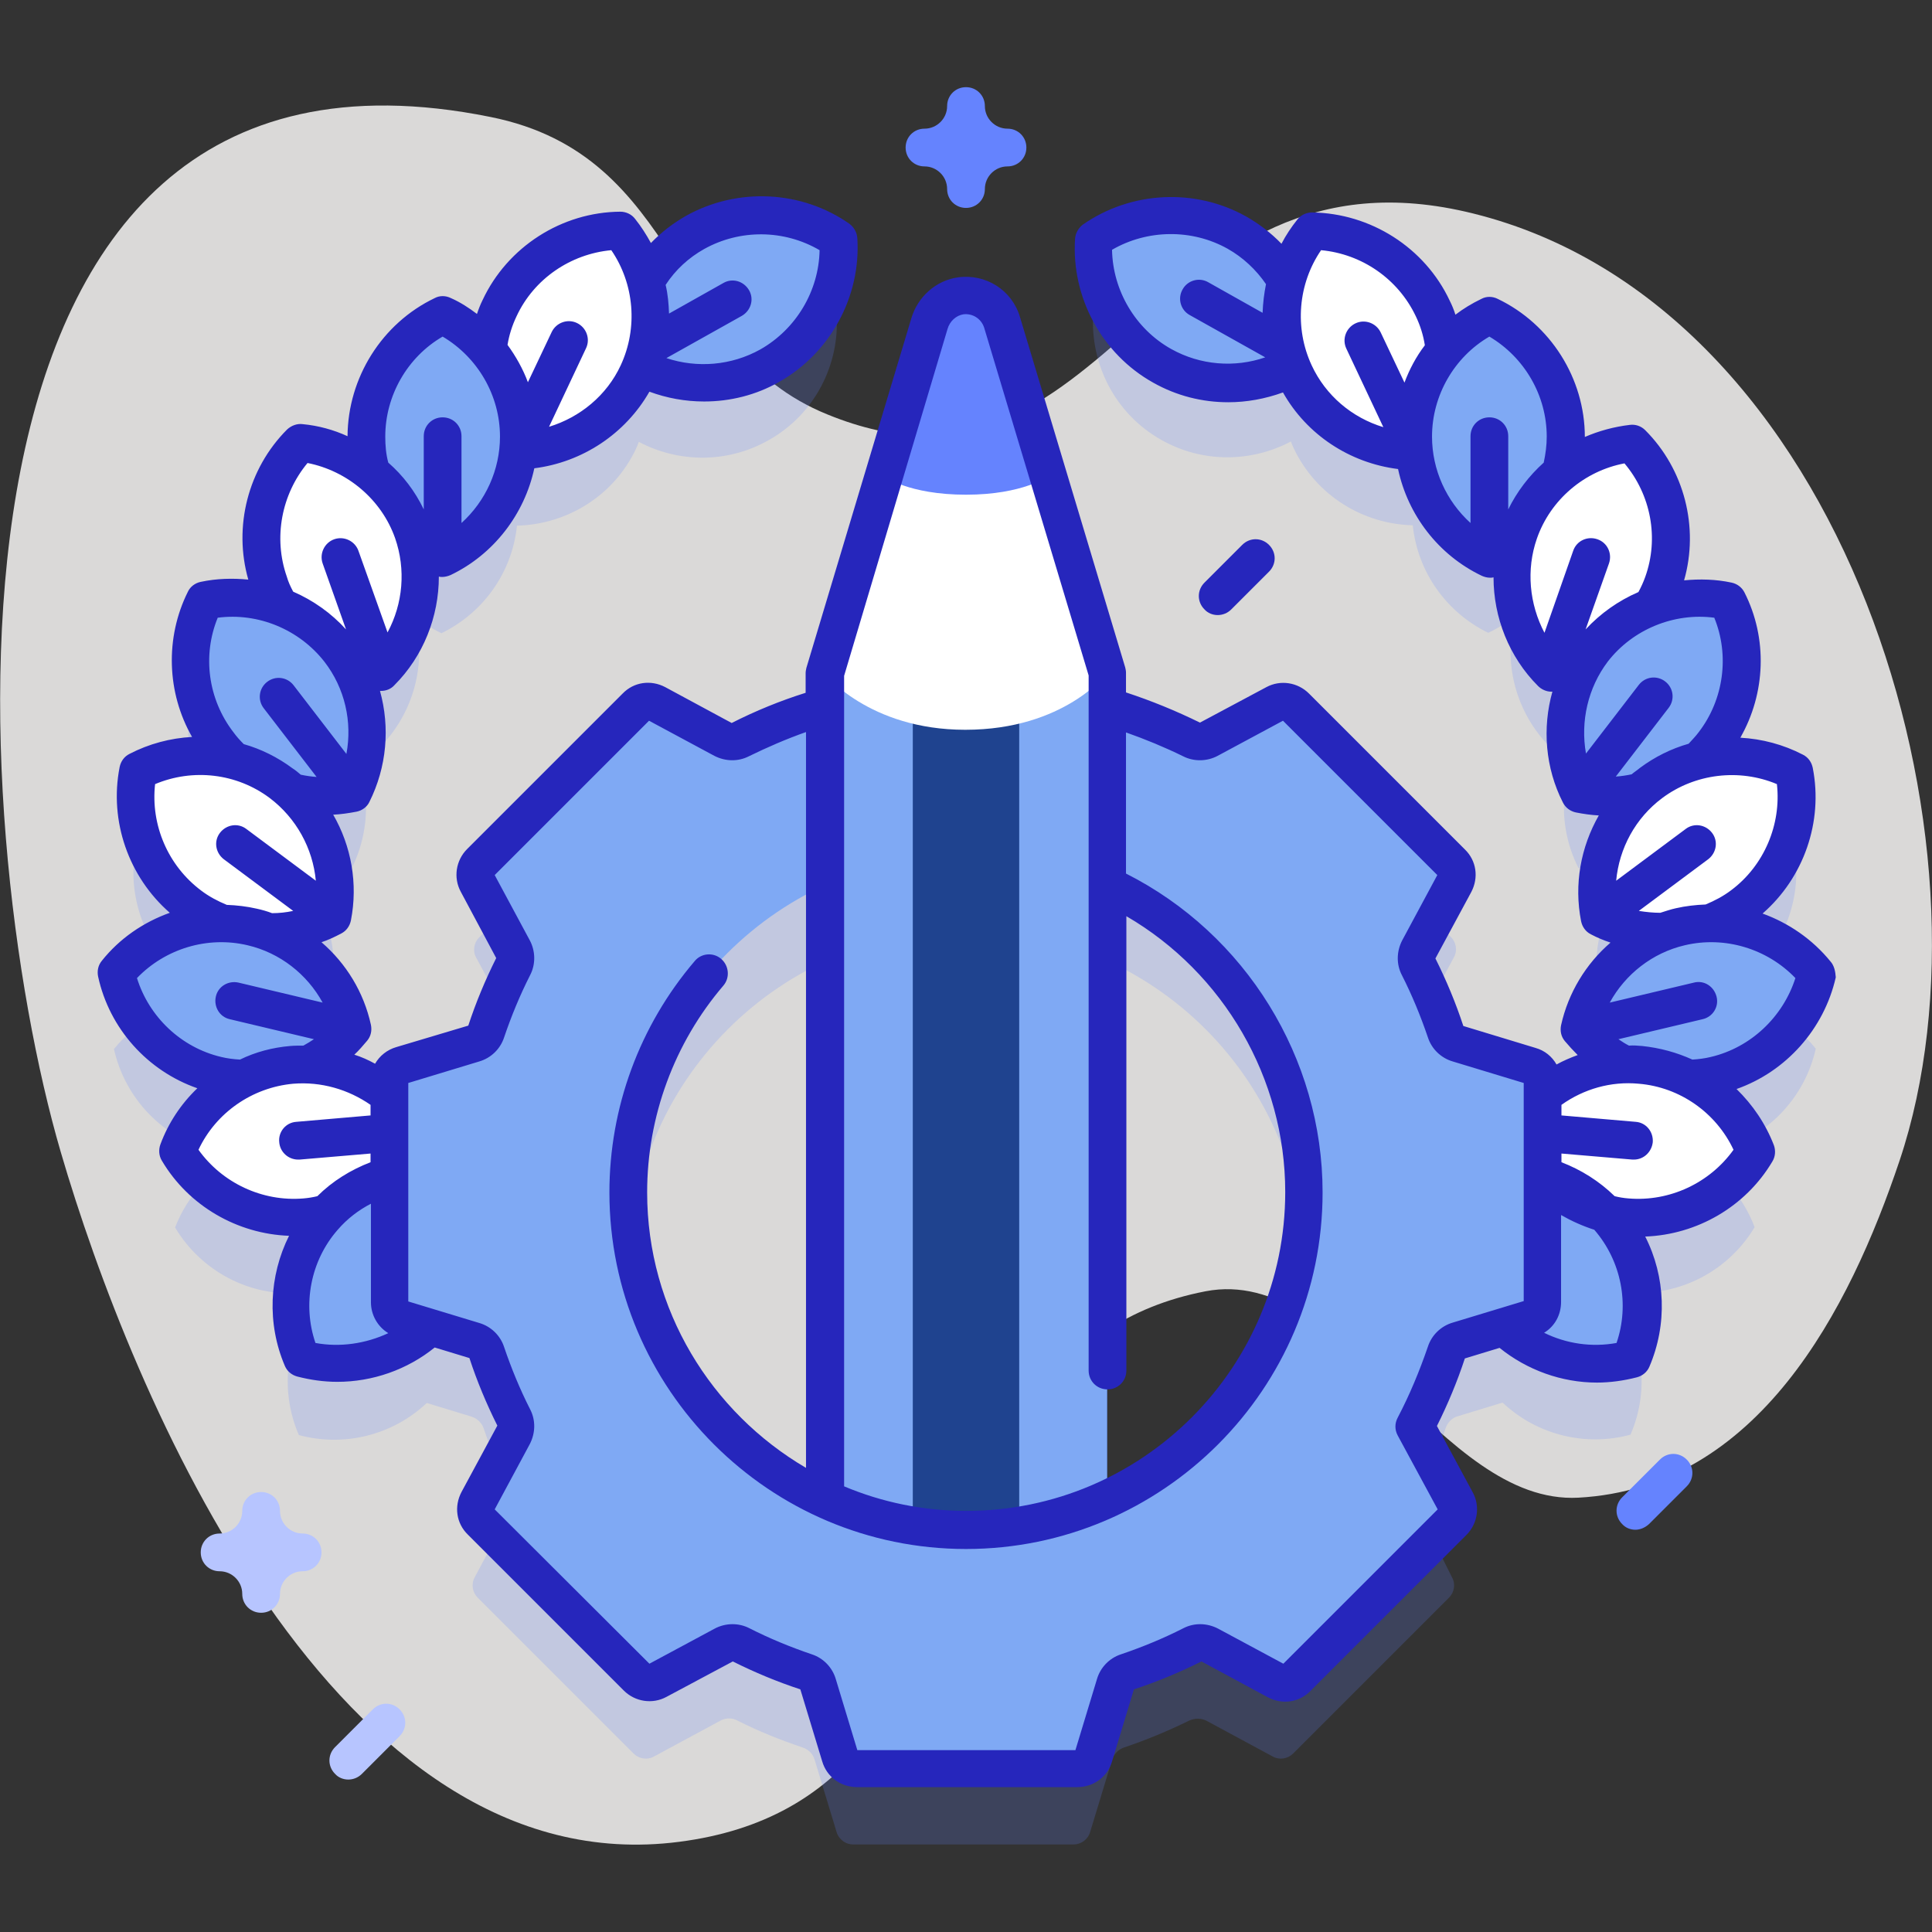 <?xml version="1.0" encoding="utf-8"?>
<!-- Generator: Adobe Illustrator 24.0.1, SVG Export Plug-In . SVG Version: 6.00 Build 0)  -->
<svg version="1.1" id="Capa_1" xmlns="http://www.w3.org/2000/svg" xmlns:xlink="http://www.w3.org/1999/xlink" x="0px" y="0px"
	 viewBox="0 0 512 512" style="enable-background:new 0 0 512 512;" xml:space="preserve">
<rect x="0" y="0" width="512" height="512" fill="#333333" stroke="none"/>
<style type="text/css">
	.st0{fill:#DAD9D8;}
	.st1{opacity:0.2;fill:#6583FE;enable-background:new    ;}
	.st2{fill:#7FA9F4;}
	.st3{fill:#FFFFFF;}
	.st4{fill:#1F438F;}
	.st5{fill:#6583FE;}
	.st6{fill:#2626BC;}
	.st7{fill:#B7C5FF;}
</style>
<g>
	<path class="st0" d="M16.1,305.3c18.7,64,72.7,194.6,163.9,182.8c91.5-11.8,55.8-129.7,139.5-145.9c36.9-7.1,61.9,56.7,98.8,54.7
		c47.6-2.6,71.8-49.7,85.1-89.3c28.2-84-14-226.4-112.9-251c-86.2-21.5-96.3,83.9-171.3,53.2C177.1,92.7,181.3,41.3,130,31
		C-25.3-0.4-8.8,220.1,16.1,305.3L16.1,305.3z"/>
	<path class="st1" d="M481.2,277.9c-6.8-8.4-17.1-13.4-28.1-13.3c3-1.1,5.9-2.7,8.6-4.8c11.4-8.5,16.2-22.4,13.7-35.5
		c-7.8-4.1-16.9-5.1-25.4-2.9c1.5-1.4,2.9-2.8,4.1-4.5c8.6-11.2,9.6-26,3.6-37.8c-6.7-1.4-13.6-0.8-19.9,1.5c1.1-1.9,2.1-4,2.9-6.2
		c4.7-13.4,1-27.7-8.4-37.1c-6.9,0.8-13.4,3.5-18.8,7.9c0.9-3.1,1.3-6.3,1.3-9.6c0-14.2-8.3-26.4-20.2-32.2
		c-4.6,2.2-8.7,5.4-11.9,9.3c-0.4-3.8-1.5-7.5-3.2-11.2c-6-12.8-18.7-20.4-32-20.5c-3.1,3.9-5.4,8.3-6.7,13.1
		c-3.1-5.1-7.5-9.6-13.1-12.7c-12.4-6.9-27.1-5.8-38,1.8c-0.8,13.3,5.8,26.5,18.1,33.4c11,6.2,23.9,5.9,34.3,0.4
		c0.2,0.6,0.5,1.2,0.7,1.7c6,12.7,18.5,20.2,31.6,20.5c1.3,12.6,9.1,23.2,20,28.5c2.6-1.2,5-2.8,7.2-4.6
		c-3.5,12.7,0.3,25.9,9.1,34.8c3-0.3,5.9-1.1,8.7-2.1c-6.3,10.6-6.5,23.6-1.1,34.2c5.4,1.1,11,1,16.3-0.4
		c-9.4,8.6-13.2,21.2-10.9,33.1c5.2,2.7,11,4.1,16.9,4c-11.4,4.3-19.6,14.2-22.2,25.7c3.2,4,7.3,7.2,11.8,9.5
		c-8.1,0.3-15.7,3.3-21.6,8.2v-3.6c0-2-1.3-3.8-3.3-4.4l-19.1-5.8c-1.6-0.5-2.8-1.7-3.3-3.2c-2-5.9-4.4-11.6-7.1-17.2
		c-0.7-1.5-0.7-3.2,0-4.6l9.5-17.6c1-1.8,0.6-4-0.8-5.4l-41.3-41.3c-1.4-1.4-3.6-1.8-5.4-0.8l-17.6,9.5c-1.4,0.8-3.2,0.8-4.6,0.1
		c-6.3-3.1-12.9-5.8-19.7-7.9h-2.7v-9.6l-27.9-92.9c-1.4-4.7-6-7.7-10.9-7c-4,0.5-7.1,3.6-8.3,7.4l-27.8,92.6v9.6h-2.7
		c-6.8,2.1-13.4,4.8-19.7,7.9c-1.5,0.7-3.2,0.7-4.6-0.1l-17.6-9.5c-1.8-1-4-0.6-5.4,0.8l-41.3,41.3c-1.4,1.4-1.8,3.6-0.8,5.4
		l9.5,17.6c0.8,1.4,0.8,3.2,0.1,4.6c-2.8,5.5-5.1,11.3-7.1,17.2c-0.5,1.6-1.7,2.8-3.3,3.2l-19.1,5.8c-1.9,0.6-3.3,2.4-3.3,4.4v3.6
		c-5.9-4.9-13.5-8-21.6-8.2c4.6-2.3,8.6-5.5,11.8-9.5c-2.5-11.5-10.7-21.3-22.2-25.7c5.8,0,11.6-1.3,16.8-4
		c2.3-11.9-1.6-24.6-10.9-33.1c5.3,1.4,10.9,1.5,16.3,0.4c5.3-10.6,5.2-23.6-1.2-34.2c2.8,1.1,5.7,1.8,8.7,2.1
		c8.8-8.9,12.6-22.1,9.1-34.8c2.2,1.8,4.6,3.4,7.2,4.6c10.9-5.3,18.7-15.9,20-28.5c13.1-0.3,25.7-7.8,31.6-20.5
		c0.3-0.6,0.5-1.2,0.7-1.7c10.4,5.5,23.3,5.8,34.3-0.4c12.4-6.9,19-20.2,18.1-33.4c-10.9-7.6-25.6-8.8-38-1.8
		c-5.6,3.1-10,7.6-13.1,12.7c-1.3-4.8-3.6-9.2-6.7-13.1c-13.3,0.1-26,7.7-32,20.5c-1.7,3.6-2.7,7.4-3.2,11.2
		c-3.3-3.9-7.3-7.1-11.9-9.3c-12,5.8-20.2,18-20.2,32.2c0,3.3,0.5,6.5,1.3,9.6c-5.3-4.4-11.9-7.2-18.8-7.9
		c-9.4,9.4-13.1,23.7-8.4,37.1c0.8,2.2,1.8,4.3,2.9,6.2c-6.3-2.4-13.3-2.9-19.9-1.5c-6,11.9-5,26.6,3.6,37.8
		c1.3,1.6,2.7,3.1,4.1,4.5c-8.5-2.2-17.6-1.1-25.4,2.9c-2.5,13,2.3,27,13.7,35.5c2.7,2,5.6,3.6,8.6,4.8c-11-0.1-21.3,4.9-28.1,13.3
		c2.9,13,12.9,23.8,26.7,27.1c2.3,0.5,4.7,0.8,7,0.9c-8,4-14.3,11-17.5,19.3c6.8,11.4,19.7,18.6,33.8,17.3c2-0.2,4-0.5,5.8-1
		c-0.3,0.4-0.7,0.7-1,1.1c-9.3,10.7-11.1,25.4-5.8,37.6c11.7,3.2,24.7,0.2,33.9-8.5l11.8,3.6c1.6,0.5,2.8,1.7,3.3,3.2
		c2,5.9,4.4,11.6,7.1,17.2c0.7,1.5,0.7,3.2-0.1,4.6l-9.4,17.6c-1,1.8-0.6,4,0.8,5.4l41.3,41.3c1.4,1.4,3.6,1.8,5.4,0.8l17.6-9.5
		c1.4-0.8,3.2-0.8,4.6,0c5.5,2.8,11.3,5.1,17.2,7.1c1.6,0.5,2.8,1.8,3.2,3.3l5.8,19.1c0.6,2,2.4,3.3,4.4,3.3h58.4
		c2,0,3.8-1.3,4.4-3.3l5.8-19.1c0.5-1.6,1.7-2.8,3.2-3.3c5.9-2,11.7-4.4,17.2-7.1c1.5-0.7,3.2-0.7,4.6,0l17.6,9.5
		c1.8,1,4,0.6,5.4-0.8l41.3-41.3c1.4-1.4,1.8-3.6,0.8-5.4L374.8,398c3.3-6.2,6.1-12.8,8.3-19.5c0.5-1.5,1.7-2.8,3.3-3.2l11.8-3.6
		c9.2,8.7,22.2,11.7,33.9,8.5c5.3-12.2,3.5-26.9-5.8-37.6c-0.3-0.4-0.7-0.7-1-1.1c1.9,0.5,3.8,0.9,5.9,1c14.1,1.2,27-5.9,33.8-17.3
		c-3.2-8.4-9.4-15.3-17.5-19.3c2.3-0.1,4.6-0.4,7-0.9C468.3,301.7,478.3,290.9,481.2,277.9L481.2,277.9z M256.2,425.5
		c-49.4,0-89.5-40.1-89.5-89.5c0-49.4,40.1-89.5,89.5-89.5c49.4,0,89.5,40.1,89.5,89.5C345.7,385.5,305.6,425.5,256.2,425.5z"/>
	<path class="st2" d="M308,96.9c12.4,6.9,27.1,5.7,38-1.9c0.8-13.3-5.8-26.5-18.1-33.4s-27.1-5.7-38,1.9
		C289,76.7,295.6,89.9,308,96.9L308,96.9z"/>
	<path class="st3" d="M343,99c6,12.8,18.7,20.4,32,20.5c8.4-10.3,10.6-24.9,4.6-37.7c-6-12.8-18.7-20.4-32-20.5
		C339.3,71.5,337,86.1,343,99z"/>
	<path class="st2" d="M374.5,115.7c0,14.2,8.3,26.4,20.2,32.2c12-5.8,20.2-18,20.2-32.2s-8.3-26.4-20.2-32.2
		C382.8,89.3,374.5,101.6,374.5,115.7L374.5,115.7z"/>
	<path class="st3" d="M402.6,141c-4.7,13.4-1,27.7,8.4,37.1c13.2-1.5,25.1-10.3,29.8-23.6s1-27.7-8.4-37.1
		C419.2,118.8,407.3,127.6,402.6,141L402.6,141z"/>
	<path class="st2" d="M422.1,172.3c-8.6,11.2-9.6,26-3.6,37.8c13,2.7,27-1.9,35.7-13.2s9.6-26,3.6-37.8
		C444.8,156.5,430.8,161.1,422.1,172.3L422.1,172.3z"/>
	<path class="st3" d="M437.5,207.5c-11.4,8.5-16.2,22.4-13.7,35.5c11.8,6.1,26.5,5.4,37.9-3.1c11.4-8.5,16.2-22.4,13.7-35.5
		C463.7,198.3,448.9,199,437.5,207.5L437.5,207.5z"/>
	<path class="st2" d="M445.2,245.6c-13.8,3.2-23.8,14.1-26.7,27.1c8.4,10.3,22.2,15.6,36,12.3c13.8-3.3,23.8-14.1,26.7-27.1
		C472.9,247.6,459,242.3,445.2,245.6L445.2,245.6z"/>
	<path class="st3" d="M434.7,282.3c-14.1-1.2-27,5.9-33.8,17.4c4.7,12.4,16.2,21.7,30.3,23s27-5.9,33.8-17.3
		C460.3,292.8,448.8,283.5,434.7,282.3z"/>
	<path class="st2" d="M426.3,322.6c-9.3-10.7-23.6-14.5-36.4-11.1c-5.3,12.2-3.5,26.9,5.8,37.6s23.5,14.5,36.4,11.1
		C437.4,348,435.6,333.3,426.3,322.6z"/>
	<path class="st2" d="M204,96.9c-12.4,6.9-27.1,5.7-38-1.9c-0.8-13.3,5.8-26.5,18.1-33.4s27.1-5.7,38,1.9
		C223,76.7,216.4,89.9,204,96.9z"/>
	<path class="st3" d="M169,99c-6,12.8-18.7,20.4-32,20.5c-8.4-10.3-10.6-24.9-4.6-37.7c6-12.8,18.7-20.4,32-20.5
		C172.7,71.5,175,86.1,169,99L169,99z"/>
	<path class="st2" d="M137.5,115.7c0,14.2-8.3,26.4-20.2,32.2c-12-5.8-20.2-18-20.2-32.2s8.3-26.4,20.2-32.2
		C129.3,89.3,137.5,101.6,137.5,115.7z"/>
	<path class="st3" d="M109.4,141c4.7,13.4,1,27.7-8.4,37.1c-13.2-1.5-25.1-10.3-29.8-23.6s-1-27.7,8.4-37.1
		C92.8,118.8,104.7,127.6,109.4,141L109.4,141z"/>
	<path class="st2" d="M89.9,172.3c8.6,11.2,9.6,26,3.6,37.8c-13,2.7-27-1.9-35.7-13.2s-9.6-26-3.6-37.8
		C67.2,156.5,81.2,161.1,89.9,172.3L89.9,172.3z"/>
	<path class="st3" d="M74.5,207.5c11.4,8.5,16.2,22.4,13.7,35.5c-11.8,6.1-26.5,5.4-37.9-3.1c-11.4-8.5-16.2-22.4-13.7-35.5
		C48.3,198.3,63.1,199,74.5,207.5L74.5,207.5z"/>
	<path class="st2" d="M66.8,245.6c13.8,3.2,23.8,14.1,26.7,27.1c-8.4,10.3-22.2,15.6-36,12.3c-13.8-3.3-23.8-14.1-26.7-27.1
		C39.1,247.6,53,242.3,66.8,245.6L66.8,245.6z"/>
	<path class="st3" d="M77.3,282.3c14.1-1.2,27,5.9,33.8,17.4c-4.7,12.4-16.2,21.7-30.3,23s-27-5.9-33.8-17.3
		C51.7,292.8,63.2,283.5,77.3,282.3z"/>
	<path class="st2" d="M85.7,322.6c9.3-10.7,23.6-14.5,36.4-11.1c5.3,12.2,3.5,26.9-5.8,37.6s-23.5,14.5-36.4,11.1
		C74.6,348,76.4,333.3,85.7,322.6z"/>
	<path class="st2" d="M215.9,188c-6.8,2.1-13.4,4.8-19.7,7.9c-1.5,0.7-3.2,0.7-4.6,0l-17.6-9.5c-1.8-1-4-0.6-5.4,0.8l-41.3,41.3
		c-1.4,1.4-1.8,3.6-0.8,5.4l9.5,17.6c0.8,1.4,0.8,3.2,0,4.6c-2.8,5.5-5.1,11.3-7.1,17.2c-0.5,1.6-1.7,2.8-3.3,3.2l-19.1,5.7
		c-1.9,0.6-3.3,2.4-3.3,4.4v58.4c0,2,1.3,3.8,3.3,4.4l19.1,5.7c1.6,0.5,2.8,1.7,3.3,3.2c2,5.9,4.4,11.7,7.1,17.2
		c0.7,1.5,0.7,3.2,0,4.6l-9.5,17.6c-1,1.8-0.6,4,0.8,5.4l41.3,41.3c1.4,1.4,3.6,1.8,5.4,0.8l17.6-9.5c1.4-0.8,3.2-0.8,4.6,0
		c5.5,2.8,11.3,5.1,17.2,7.1c1.6,0.5,2.8,1.7,3.2,3.3l5.7,19.1c0.6,1.9,2.4,3.3,4.4,3.3h58.4c2,0,3.8-1.3,4.4-3.3l5.7-19.1
		c0.5-1.6,1.7-2.8,3.2-3.3c5.9-2,11.7-4.4,17.2-7.1c1.5-0.7,3.2-0.7,4.6,0l17.6,9.5c1.8,1,4,0.6,5.4-0.8l41.3-41.3
		c1.4-1.4,1.8-3.6,0.8-5.4L374.8,378c3.3-6.2,6.1-12.8,8.3-19.5c0.5-1.6,1.7-2.8,3.3-3.2l19.1-5.7c1.9-0.6,3.3-2.4,3.3-4.4v-58.4
		c0-2-1.3-3.8-3.3-4.4l-19.1-5.7c-1.6-0.5-2.8-1.7-3.3-3.2c-2-5.9-4.4-11.7-7.1-17.2c-0.7-1.5-0.7-3.2,0-4.6l9.5-17.6
		c1-1.8,0.6-4-0.8-5.4l-41.3-41.3c-1.4-1.4-3.6-1.8-5.4-0.8l-17.6,9.5c-1.4,0.8-3.2,0.8-4.6,0c-6.3-3.1-12.9-5.8-19.7-7.9L215.9,188
		L215.9,188z M256,405.4c-49.4,0-89.5-40.1-89.5-89.5s40.1-89.5,89.5-89.5s89.5,40.1,89.5,89.5S305.4,405.4,256,405.4z"/>
	<path class="st4" d="M293.4,178.3v218.9c-11.4,5.3-24.1,8.2-37.4,8.2s-26-2.9-37.4-8.2V178.3l27.8-92.6c1.1-3.8,4.3-6.9,8.3-7.4
		c5-0.7,9.5,2.4,10.9,7L293.4,178.3z"/>
	<path class="st2" d="M293.4,178.9v218.3c-7.3,3.4-15.1,5.8-23.3,7.1V178.9L293.4,178.9z"/>
	<path class="st2" d="M241.9,178.9v225.4c-8.2-1.3-16-3.7-23.3-7.1V178.9L241.9,178.9z"/>
	<path class="st3" d="M293.4,178.4l-27.9-92.9c-1.3-4.2-5.1-7.1-9.6-7.1c-4.4,0-8.3,2.9-9.6,7.1l-27.9,92.9c0,0,11.8,15,37.4,15
		C282.1,193.4,293.4,178.4,293.4,178.4L293.4,178.4z"/>
	<path class="st5" d="M246.4,85.4l-12.2,40.8c0,0,6.5,4.9,21.8,4.9c15.2,0,21.8-4.9,21.8-4.9l-12.2-40.8c-1.3-4.2-5.1-7.1-9.6-7.1
		C251.6,78.3,247.7,81.2,246.4,85.4z"/>
	<path class="st6" d="M485.1,254.8c-4.8-5.9-11.1-10.2-18-12.7c10.9-9.5,16.1-24.3,13.3-38.6c-0.3-1.5-1.2-2.8-2.6-3.5
		c-5.2-2.7-10.9-4.2-16.6-4.5c6.7-11.7,7.3-26.3,1.1-38.5c-0.7-1.4-2-2.3-3.4-2.6c-4.2-0.9-8.4-1-12.6-0.6c4-14,0.1-29.4-10.3-39.8
		c-1.1-1.1-2.6-1.6-4.1-1.4c-4.2,0.5-8.2,1.6-11.9,3.2c0-15.5-9.1-29.9-23.1-36.6c-1.4-0.7-3-0.7-4.3,0c-2.5,1.2-4.8,2.6-6.9,4.2
		c-0.4-1.3-0.9-2.5-1.5-3.7c-6.6-14.1-21-23.2-36.5-23.4c-1.5,0-3,0.7-3.9,1.9c-1.6,2-3,4.1-4.2,6.4c-2.7-2.8-5.8-5.2-9.3-7.2
		c-13.5-7.6-30.5-6.8-43.3,2.1c-1.2,0.9-2,2.3-2.1,3.8c-1,15.5,7.1,30.5,20.7,38.1c6.2,3.5,13,5.2,19.9,5.2c4.9,0,9.8-0.9,14.5-2.6
		c6.3,11.2,17.7,18.7,30.5,20.3c2.6,12.2,10.7,22.8,22.2,28.3c0.7,0.3,1.4,0.5,2.2,0.5c0.3,0,0.6,0,0.9-0.1
		c0,10.6,4.1,21.1,11.8,28.8c0.9,0.9,2.2,1.5,3.5,1.5c0.1,0,0.2,0,0.3,0c-2.7,9.6-1.9,20.2,2.8,29.4c0.7,1.4,2,2.3,3.4,2.6
		c2,0.4,4.1,0.7,6.1,0.8c-4.8,8.4-6.6,18.3-4.7,28c0.3,1.5,1.2,2.8,2.6,3.5c1.7,0.9,3.4,1.6,5.2,2.2c-6.5,5.6-11.2,13.3-13.1,21.9
		c-0.3,1.5,0,3,1,4.2c1.1,1.3,2.2,2.5,3.4,3.7c-1.9,0.7-3.8,1.5-5.6,2.5c-1.2-2.1-3.1-3.7-5.6-4.4l-19.1-5.8
		c-2-6.1-4.5-12.1-7.4-17.9l9.5-17.6c2-3.8,1.4-8.3-1.7-11.3l-41.3-41.3c-3-3-7.6-3.7-11.3-1.7l-17.6,9.4c-6.3-3.1-12.9-5.8-19.6-8
		v-5.2c0-0.5-0.1-1-0.2-1.4L270.3,84c-2.1-7.1-9-11.5-16.4-10.5c-5.8,0.8-10.7,5.1-12.4,10.9l-27.8,92.6c-0.1,0.5-0.2,0.9-0.2,1.4
		v5.2c-6.7,2.1-13.3,4.8-19.6,8l-17.6-9.5c-3.8-2-8.3-1.4-11.3,1.7L123.8,225c-3,3-3.7,7.6-1.7,11.3l9.4,17.6
		c-2.9,5.8-5.4,11.8-7.4,17.9l-19.1,5.7c-2.4,0.7-4.4,2.3-5.6,4.4c-1.8-1-3.6-1.8-5.5-2.4c1.2-1.1,2.3-2.4,3.4-3.7
		c1-1.2,1.3-2.7,1-4.2c-1.9-8.7-6.6-16.3-13.1-21.9c1.8-0.6,3.5-1.4,5.2-2.3c1.4-0.7,2.3-2,2.6-3.5c1.9-9.7,0.1-19.7-4.7-28
		c2.1-0.1,4.1-0.4,6.2-0.8c1.5-0.3,2.8-1.3,3.4-2.6c4.6-9.2,5.5-19.7,2.8-29.4c0.1,0,0.2,0,0.3,0c1.3,0,2.6-0.5,3.5-1.5
		c7.7-7.7,11.8-18.2,11.8-28.8c0.3,0.1,0.6,0.1,0.9,0.1c0.7,0,1.5-0.2,2.2-0.5c11.5-5.5,19.6-16.2,22.2-28.3
		c12.7-1.6,24.1-9.1,30.5-20.3c4.6,1.7,9.5,2.6,14.5,2.6c6.9,0,13.8-1.7,19.9-5.2c13.5-7.6,21.7-22.6,20.7-38.1
		c-0.1-1.5-0.9-2.9-2.1-3.8c-12.7-8.9-29.7-9.7-43.3-2.1c-3.5,2-6.6,4.4-9.3,7.2c-1.2-2.2-2.6-4.4-4.2-6.4c-0.9-1.2-2.4-1.9-3.9-1.9
		h0c-15.5,0.1-29.9,9.3-36.5,23.4c-0.6,1.2-1.1,2.5-1.5,3.7c-2.1-1.6-4.4-3.1-6.9-4.2c-1.4-0.7-3-0.7-4.3,0
		c-14,6.7-23,21.1-23.1,36.6c-3.7-1.7-7.7-2.8-11.9-3.2c-1.5-0.2-3,0.4-4.1,1.4c-10.4,10.4-14.3,25.8-10.3,39.8
		c-4.1-0.4-8.4-0.3-12.6,0.6c-1.5,0.3-2.8,1.3-3.4,2.6c-6.1,12.2-5.6,26.8,1.1,38.5c-5.7,0.3-11.4,1.8-16.6,4.5
		c-1.4,0.7-2.3,2-2.6,3.5c-2.8,14.3,2.4,29.1,13.3,38.6c-7,2.5-13.3,6.8-18,12.7c-1,1.2-1.3,2.7-1,4.2c3,13.8,13.1,25,26.3,29.6
		c-4.3,4.1-7.7,9.2-9.8,14.9c-0.5,1.4-0.4,3,0.4,4.3c7.1,12,20,19.4,33.7,19.9c-5.3,10.6-5.9,23.3-1.1,34.5c0.6,1.4,1.8,2.4,3.3,2.8
		c3.5,0.9,7,1.4,10.6,1.4c9.3,0,18.5-3.2,25.8-9.1l9.2,2.8c2,6.1,4.5,12.1,7.4,17.9l-9.5,17.6c-2,3.8-1.4,8.3,1.7,11.3l41.3,41.3
		c3,3,7.6,3.7,11.3,1.7l17.6-9.4c5.8,2.9,11.8,5.4,17.9,7.4l5.8,19.1c1.2,4.1,4.9,6.8,9.2,6.8h58.4c4.3,0,8-2.7,9.2-6.8l5.8-19.1
		c6.1-2,12.1-4.5,17.9-7.4l17.6,9.5c3.8,2,8.3,1.4,11.3-1.7l41.3-41.3c3-3,3.7-7.6,1.7-11.3l-9.5-17.6c2.9-5.8,5.4-11.8,7.4-17.9
		l9.2-2.8c7.3,5.9,16.5,9.2,25.8,9.2c3.5,0,7.1-0.5,10.6-1.4c1.5-0.4,2.7-1.4,3.3-2.8c4.8-11.2,4.3-23.9-1.1-34.5
		c13.7-0.5,26.6-7.9,33.7-19.9c0.8-1.3,0.9-2.9,0.4-4.3c-2.2-5.7-5.6-10.7-9.9-14.9c13.1-4.6,23.2-15.9,26.3-29.6
		C486.4,257.5,486.1,255.9,485.1,254.8L485.1,254.8z M310.4,92.5c-9.5-5.3-15.5-15.5-15.7-26.3c9.3-5.4,21.1-5.6,30.6-0.3
		c4.1,2.3,7.6,5.6,10.2,9.4c-0.5,2.5-0.8,5-0.9,7.6l-14.4-8.1c-2.4-1.4-5.5-0.5-6.8,1.9c-1.4,2.4-0.5,5.5,1.9,6.8l20,11.2
		C327.2,97.5,318.1,96.8,310.4,92.5z M186.6,66c9.5-5.3,21.2-5.2,30.6,0.3c-0.2,10.8-6.2,20.9-15.7,26.3c-7.7,4.3-16.8,5-24.9,2.3
		l20-11.2c2.4-1.4,3.3-4.4,1.9-6.8c-1.4-2.4-4.4-3.3-6.8-1.9l-14.4,8.1c-0.1-2.6-0.3-5.1-0.9-7.6C179,71.5,182.5,68.3,186.6,66z
		 M454.3,163.7c4.1,10,2.5,21.7-4.1,30.3c-0.8,1.1-1.8,2.1-2.7,3.1c-4.6,1.3-9,3.5-12.9,6.4c-0.7,0.6-1.5,1.1-2.2,1.7
		c-1.4,0.3-2.8,0.5-4.2,0.6l14-18.2c1.7-2.2,1.3-5.3-0.9-7s-5.3-1.3-7,0.9l-14,18.2c-1.5-8.5,0.5-17.4,5.8-24.4
		C432.7,166.8,443.6,162.3,454.3,163.7L454.3,163.7z M347.6,96.8c-4.6-9.9-3.6-21.6,2.5-30.5c10.8,1,20.4,7.6,25.1,17.5
		c1.2,2.5,2,5.1,2.4,7.7c-2.3,3-4.1,6.4-5.4,9.9l-6.3-13.3c-1.2-2.5-4.2-3.6-6.7-2.4c-2.5,1.2-3.6,4.2-2.4,6.7l9.8,20.8
		C358.3,110.7,351.3,104.8,347.6,96.8L347.6,96.8z M379.5,115.7c0-10.9,5.9-21.1,15.2-26.5c9.3,5.5,15.2,15.6,15.2,26.5
		c0,2.3-0.3,4.6-0.8,6.9c-3.9,3.5-7.1,7.7-9.4,12.4v-19.4c0-2.8-2.2-5-5-5s-5,2.2-5,5v23C383.3,132.8,379.5,124.5,379.5,115.7
		L379.5,115.7z M407.3,142.7c3.6-10.3,12.6-17.9,23.2-19.9c7,8.3,9.2,19.8,5.5,30.1c-0.5,1.4-1.1,2.7-1.8,4c-5.3,2.3-10,5.6-14,9.9
		l6.2-17.5c0.9-2.6-0.4-5.5-3.1-6.4c-2.6-0.9-5.5,0.4-6.4,3.1l-7.6,21.7C405.3,160.1,404.4,151,407.3,142.7z M434.3,241.4l18.4-13.7
		c2.2-1.7,2.7-4.8,1-7c-1.7-2.2-4.8-2.7-7-1l-18.4,13.7c0.8-8.6,5.1-16.6,12.2-21.9c8.7-6.5,20.4-7.9,30.4-3.7
		c1.2,10.7-3.4,21.6-12.1,28.1c-2.1,1.6-4.4,2.8-6.8,3.8c-2.6,0.1-5.3,0.4-7.9,1c-1.4,0.3-2.8,0.8-4.1,1.2
		C438.1,241.9,436.2,241.7,434.3,241.4L434.3,241.4z M251.1,87.2c0.6-2.1,2.3-3.6,4.2-3.9c2.4-0.3,4.7,1.1,5.5,3.5l27.7,92.2v184.2
		c0,2.8,2.2,5,5,5s5-2.2,5-5V242.8c25.8,15,42.1,43,42.1,73.1c0,46.6-37.9,84.5-84.5,84.5c-11.5,0-22.4-2.3-32.4-6.5V179.1
		L251.1,87.2z M136.9,83.8c4.6-9.9,14.3-16.5,25.1-17.5c6.1,8.9,7.1,20.6,2.5,30.5c-3.7,8-10.8,13.8-19,16.3l9.8-20.8
		c1.2-2.5,0.1-5.5-2.4-6.7c-2.5-1.2-5.5-0.1-6.7,2.4l-6.3,13.3c-1.3-3.5-3.2-6.9-5.4-9.9C134.9,88.9,135.7,86.3,136.9,83.8
		L136.9,83.8z M102.1,115.7c0-10.9,5.9-21.1,15.2-26.5c9.3,5.5,15.2,15.6,15.2,26.5c0,8.8-3.8,17.1-10.2,22.9v-23c0-2.8-2.2-5-5-5
		s-5,2.2-5,5v19.4c-2.3-4.8-5.5-9-9.4-12.4C102.3,120.4,102.1,118.1,102.1,115.7z M76,152.8c-3.6-10.3-1.4-21.8,5.5-30.1
		c10.6,2.1,19.6,9.7,23.2,19.9c2.9,8.3,2.1,17.4-2,25L95,146c-0.9-2.6-3.8-4-6.4-3.1c-2.6,0.9-4,3.8-3.1,6.4l6.2,17.5
		c-3.9-4.3-8.7-7.7-14-10C77,155.5,76.4,154.2,76,152.8L76,152.8z M57.7,163.7c10.7-1.4,21.6,3.1,28.3,11.7c5.4,7,7.4,15.9,5.8,24.4
		l-14-18.2c-1.7-2.2-4.8-2.6-7-0.9c-2.2,1.7-2.6,4.8-0.9,7l14,18.2c-1.4-0.1-2.8-0.3-4.2-0.6c-0.7-0.6-1.4-1.2-2.2-1.7
		c-3.9-2.9-8.3-5.1-12.9-6.4c-1-1-1.9-2-2.7-3.1C55.1,185.3,53.6,173.7,57.7,163.7L57.7,163.7z M41.1,207.8
		c10-4.2,21.6-2.9,30.4,3.7c7,5.3,11.4,13.3,12.2,21.9l-18.4-13.7c-2.2-1.7-5.3-1.2-7,1c-1.7,2.2-1.2,5.3,1,7l18.4,13.7
		c-1.9,0.4-3.7,0.6-5.6,0.6c-1.3-0.5-2.7-0.9-4.1-1.2c-2.6-0.6-5.3-0.9-7.9-1c-2.4-1-4.7-2.2-6.8-3.8
		C44.5,229.4,39.9,218.6,41.1,207.8L41.1,207.8z M58.6,280.1c-10.6-2.5-19.1-10.6-22.3-20.9c7.5-7.8,18.7-11.2,29.3-8.7
		c8.6,2,15.8,7.7,19.9,15.2l-22.3-5.3c-2.7-0.6-5.4,1-6,3.7c-0.6,2.7,1,5.4,3.7,6l22.3,5.3c-0.9,0.6-1.9,1.2-2.8,1.7
		c-1.2,0-2.4,0-3.5,0.1c-4.7,0.4-9.2,1.6-13.3,3.6C61.9,280.7,60.2,280.5,58.6,280.1L58.6,280.1z M52.6,304.7
		c4.6-9.8,14.2-16.5,25.1-17.5c7.4-0.6,14.6,1.5,20.5,5.6v2.8l-19.7,1.7c-2.8,0.2-4.8,2.7-4.5,5.4c0.2,2.6,2.4,4.6,5,4.6
		c0.1,0,0.3,0,0.4,0l18.8-1.6v2.3c-5.2,2-10.1,5-14.1,9c-1.2,0.3-2.5,0.5-3.7,0.6C69.5,318.5,58.9,313.5,52.6,304.7L52.6,304.7z
		 M83.6,355.9c-3.5-10.2-1.3-21.8,5.9-30c2.5-2.9,5.5-5.2,8.8-6.9v26.1c0,3.4,1.8,6.5,4.6,8.2C96.9,356.1,90.1,357.1,83.6,355.9
		L83.6,355.9z M385,350.5c-3.1,0.9-5.6,3.3-6.6,6.4c-2.2,6.4-4.8,12.7-8,18.8c-0.8,1.5-0.8,3.2,0,4.7l10.6,19.6l-40.9,40.9
		l-17.3-9.3c-2.9-1.5-6.3-1.6-9.2-0.1c-5.3,2.7-10.9,5-16.5,6.9c-3.1,1-5.5,3.5-6.4,6.6l-5.7,18.8h-57.8l-5.7-18.8
		c-0.9-3.1-3.3-5.6-6.4-6.6c-5.6-1.9-11.2-4.2-16.5-6.9c-2.9-1.5-6.4-1.4-9.2,0.1l-17.3,9.3L131.1,400l9.3-17.3
		c1.5-2.9,1.6-6.3,0.1-9.2c-2.7-5.3-5-10.9-6.9-16.5c-1-3.1-3.5-5.5-6.6-6.4l-18.8-5.7V287l18.8-5.7c3.1-0.9,5.6-3.3,6.6-6.4
		c1.9-5.6,4.2-11.2,6.9-16.5c1.5-2.9,1.4-6.4-0.1-9.2l-9.3-17.3l40.9-40.9l17.3,9.3c2.9,1.5,6.3,1.6,9.2,0.1
		c4.9-2.4,10-4.6,15.1-6.4V389c-25.1-14.7-42.1-41.9-42.1-73c0-20.1,7.2-39.6,20.2-54.8c1.8-2.1,1.5-5.3-0.6-7.1
		c-2.1-1.8-5.3-1.5-7,0.6c-14.6,17.1-22.6,38.8-22.6,61.3c0,52.1,42.4,94.5,94.5,94.5s94.5-42.4,94.5-94.5
		c0-35.6-20.4-68.5-52.1-84.5v-37.4c5.1,1.8,10.2,3.9,15.1,6.3c2.9,1.5,6.4,1.4,9.2-0.1l17.3-9.3l40.9,40.9l-9.3,17.3
		c-1.5,2.9-1.6,6.3-0.1,9.2c2.7,5.3,5,10.9,6.9,16.5c1,3.1,3.5,5.5,6.6,6.4l18.8,5.7v57.8L385,350.5z M428.4,355.9
		c-6.6,1.2-13.3,0.2-19.2-2.7c2.8-1.7,4.5-4.7,4.5-8.2v-23c2.8,1.6,5.7,2.9,8.8,3.9C429.7,334.2,431.9,345.7,428.4,355.9
		L428.4,355.9z M431.6,317.6c-1.3-0.1-2.5-0.3-3.7-0.6c-4.1-4-8.9-7-14.1-9v-2.3l18.8,1.6c0.1,0,0.3,0,0.4,0c2.6,0,4.7-2,5-4.6
		c0.2-2.8-1.8-5.2-4.5-5.4l-19.7-1.7v-2.8c5.9-4.2,13.1-6.3,20.5-5.6c10.9,0.9,20.5,7.7,25.1,17.5
		C453.1,313.5,442.5,318.5,431.6,317.6L431.6,317.6z M453.4,280.1c-1.6,0.4-3.3,0.6-4.9,0.7c-4.2-1.9-8.6-3.1-13.3-3.6
		c-1.2-0.1-2.4-0.2-3.5-0.1c-1-0.5-1.9-1.1-2.8-1.7l22.3-5.3c2.7-0.6,4.4-3.3,3.7-6s-3.3-4.4-6-3.7l-22.3,5.3
		c4.1-7.5,11.3-13.2,19.9-15.2c10.6-2.5,21.8,0.9,29.3,8.7C472.5,269.5,464,277.6,453.4,280.1z"/>
	<path class="st7" d="M92.3,471.6c-1.3,0-2.6-0.5-3.5-1.5c-2-2-2-5.1,0-7.1l10-10c2-2,5.1-2,7.1,0c2,2,2,5.1,0,7.1l-10,10
		C94.9,471.1,93.6,471.6,92.3,471.6z"/>
	<path class="st6" d="M322.7,163c-1.3,0-2.6-0.5-3.5-1.5c-2-2-2-5.1,0-7.1l10-10c2-2,5.1-2,7.1,0c2,2,2,5.1,0,7.1l-10,10
		C325.3,162.5,324,163,322.7,163z"/>
	<path class="st5" d="M433.4,405.4c-1.3,0-2.6-0.5-3.5-1.5c-2-2-2-5.1,0-7.1l10-10c2-2,5.1-2,7.1,0c2,2,2,5.1,0,7.1l-10,10
		C435.9,404.9,434.6,405.4,433.4,405.4z"/>
	<path class="st7" d="M69.2,427.4c-2.8,0-5-2.2-5-5c0-3.3-2.7-6-6-6c-2.8,0-5-2.2-5-5s2.2-5,5-5c3.3,0,6-2.7,6-6c0-2.8,2.2-5,5-5
		s5,2.2,5,5c0,3.3,2.7,6,6,6c2.8,0,5,2.2,5,5s-2.2,5-5,5c-3.3,0-6,2.7-6,6C74.2,425.2,72,427.4,69.2,427.4z"/>
	<path class="st5" d="M256,55.1c-2.8,0-5-2.2-5-5c0-3.3-2.7-6-6-6c-2.8,0-5-2.2-5-5s2.2-5,5-5c3.3,0,6-2.7,6-6c0-2.8,2.2-5,5-5
		c2.8,0,5,2.2,5,5c0,3.3,2.7,6,6,6c2.8,0,5,2.2,5,5s-2.2,5-5,5c-3.3,0-6,2.7-6,6C261,52.9,258.8,55.1,256,55.1z"/>
</g>
</svg>
